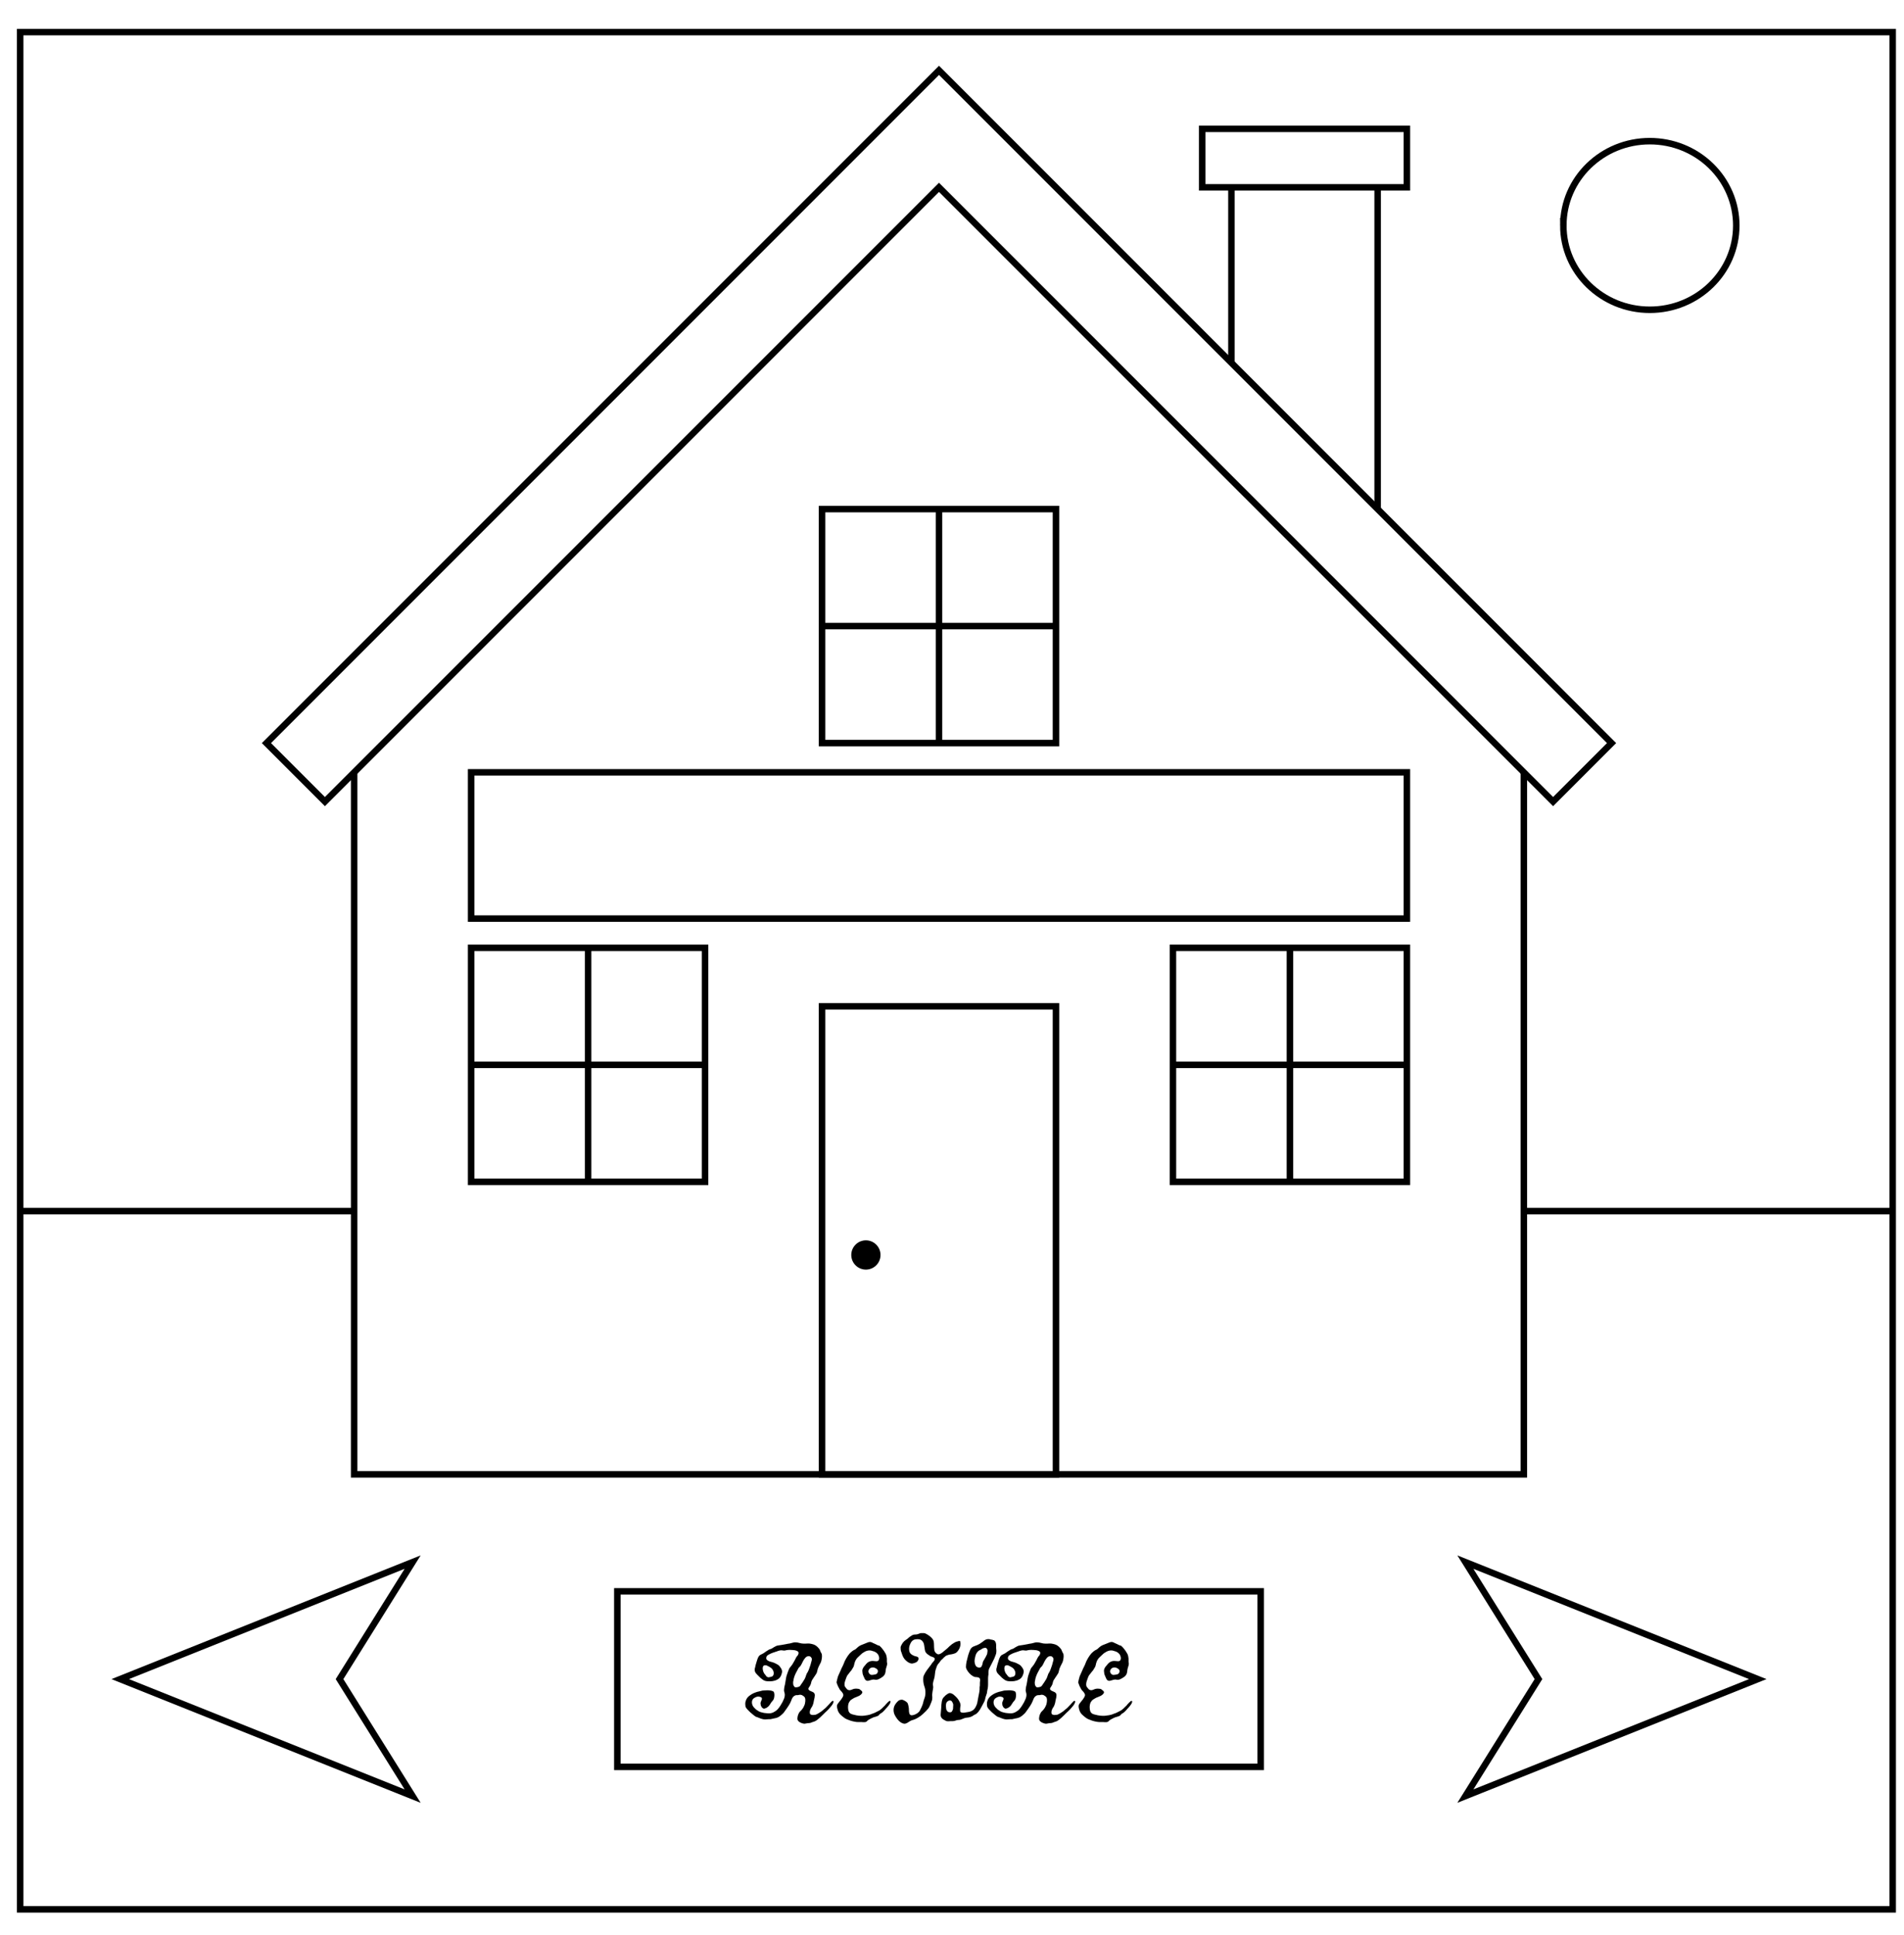 <?xml version="1.0" encoding="UTF-8" standalone="no"?>
<!-- Generator: Adobe Illustrator 14.0.0, SVG Export Plug-In . SVG Version: 6.00 Build 43363)  -->

<svg
   xmlns:dc="http://purl.org/dc/elements/1.1/"
   xmlns:cc="http://creativecommons.org/ns#"
   xmlns:rdf="http://www.w3.org/1999/02/22-rdf-syntax-ns#"
   xmlns:svg="http://www.w3.org/2000/svg"
   xmlns="http://www.w3.org/2000/svg"
   xmlns:sodipodi="http://sodipodi.sourceforge.net/DTD/sodipodi-0.dtd"
   xmlns:inkscape="http://www.inkscape.org/namespaces/inkscape"
   version="1.1"
   x="0px"
   y="0px"
   width="586px"
   height="595.281px"
   viewBox="0 0 586 595.281"
   enable-background="new 0 0 586 595.281"
   xml:space="preserve"
   id="svg2"
   inkscape:version="0.91 r13725"
   sodipodi:docname="Retirement.svg"><defs
     id="defs60" /><sodipodi:namedview
     pagecolor="#ffffff"
     bordercolor="#666666"
     borderopacity="1"
     objecttolerance="10"
     gridtolerance="10"
     guidetolerance="10"
     inkscape:pageopacity="0"
     inkscape:pageshadow="2"
     inkscape:window-width="1440"
     inkscape:window-height="785"
     id="namedview58"
     showgrid="false"
     inkscape:zoom="0.90509668"
     inkscape:cx="318.32326"
     inkscape:cy="293.11889"
     inkscape:window-x="0"
     inkscape:window-y="1"
     inkscape:window-maximized="1"
     inkscape:current-layer="svg2" /><g
     id="g4238"><g
       id="Layer_1_2_"><g
         id="Layer_1_1_"><path
           d="m 6.202,9.88 576.313,0 0,577.61 -576.311,0 L 6.202,9.88 Z"
           id="path7"
           inkscape:connector-curvature="0"
           style="fill:none;stroke:#000000;stroke-width:2" /><path
           d="m 481.153,69.371 c 0,-14.328 11.916,-25.939 26.613,-25.939 7.061,0 13.828,2.73 18.818,7.597 4.991,4.865 7.797,11.464 7.797,18.344 0,14.328 -11.916,25.941 -26.616,25.941 -14.696,-0.002 -26.612,-11.617 -26.612,-25.943 l 0,0 z"
           id="path9"
           inkscape:connector-curvature="0"
           style="fill:none;stroke:#000000;stroke-width:2" /></g></g><polygon
       points="127,480.64 104.5,516.64 127,552.64 37,516.64 "
       id="polygon12"
       style="fill:none;stroke:#000000;stroke-width:2" /><polygon
       points="451,480.64 473.5,516.64 451,552.64 541,516.64 "
       id="polygon14"
       style="fill:none;stroke:#000000;stroke-width:2" /><rect
       x="190"
       y="489.64"
       width="198"
       height="54"
       id="rect16"
       style="fill:none;stroke:#000000;stroke-width:2" /><polyline
       points="469,237.64 469,453.64 109,453.64 109,237.64  "
       id="polyline18"
       style="fill:none;stroke:#000000;stroke-width:2" /><polygon
       points="100,246.64 289,57.64 478,246.64 496,228.64 289,21.64 82,228.64 "
       id="polygon20"
       style="fill:none;stroke:#000000;stroke-width:2" /><rect
       x="145"
       y="237.64"
       width="288"
       height="45"
       id="rect22"
       style="fill:none;stroke:#000000;stroke-width:2" /><rect
       x="253"
       y="309.64"
       width="72"
       height="144"
       id="rect24"
       style="fill:none;stroke:#000000;stroke-width:2" /><rect
       x="145"
       y="291.64"
       width="72"
       height="72"
       id="rect26"
       style="fill:none;stroke:#000000;stroke-width:2" /><line
       x1="181"
       y1="291.64"
       x2="181"
       y2="363.64"
       id="line28"
       style="fill:none;stroke:#000000;stroke-width:2" /><line
       x1="217"
       y1="327.64"
       x2="145"
       y2="327.64"
       id="line30"
       style="fill:none;stroke:#000000;stroke-width:2" /><rect
       x="361"
       y="291.64"
       width="72"
       height="72"
       id="rect32"
       style="fill:none;stroke:#000000;stroke-width:2" /><line
       x1="397"
       y1="291.64"
       x2="397"
       y2="363.64"
       id="line34"
       style="fill:none;stroke:#000000;stroke-width:2" /><line
       x1="433"
       y1="327.64"
       x2="361"
       y2="327.64"
       id="line36"
       style="fill:none;stroke:#000000;stroke-width:2" /><rect
       x="253"
       y="156.64"
       width="72"
       height="72"
       id="rect38"
       style="fill:none;stroke:#000000;stroke-width:2" /><line
       x1="289"
       y1="156.64"
       x2="289"
       y2="228.64"
       id="line40"
       style="fill:none;stroke:#000000;stroke-width:2" /><line
       x1="325"
       y1="192.64"
       x2="253"
       y2="192.64"
       id="line42"
       style="fill:none;stroke:#000000;stroke-width:2" /><line
       x1="109"
       y1="372.64"
       x2="6.204"
       y2="372.64"
       id="line44"
       style="fill:none;stroke:#000000;stroke-width:2" /><line
       x1="469"
       y1="372.64"
       x2="582.515"
       y2="372.64"
       id="line46"
       style="fill:none;stroke:#000000;stroke-width:2" /><path
       d="m 256.5,523.813 q -0.04,0.08 -0.12,0.28 -0.08,0.16 -0.16,0.32 -0.08,0.16 -0.28,0.4 -0.2,0.24 -0.4,0.48 l -0.52,0.6 q -0.36,0.4 -0.6,0.6 -0.24,0.2 -0.56,0.52 -0.28,0.28 -0.72,0.72 -0.4,0.4 -0.84,0.8 -0.44,0.4 -0.88,0.72 -0.44,0.32 -0.8,0.44 -0.28,0.08 -0.52,0.16 -0.2,0.08 -0.4,0.16 -0.32,0.16 -0.72,0.16 -0.28,0 -0.48,0.04 -0.2,0.04 -0.44,0.08 -0.12,0.04 -0.24,0.04 -0.08,0.04 -0.2,0.04 -0.08,0 -0.2,-0.04 -0.08,0 -0.16,0 -0.96,-0.24 -1.4,-0.64 -0.44,-0.32 -0.44,-0.92 0,-0.24 0.04,-0.4 0.08,-0.52 0.2,-0.8 0.12,-0.32 0.24,-0.52 0.16,-0.28 0.4,-0.52 0.24,-0.24 0.44,-0.44 0.52,-0.6 0.8,-1.32 0.2,-0.44 0.24,-0.84 0.08,-0.44 0.08,-0.8 0,-0.68 -0.24,-0.96 -0.2,-0.28 -0.8,-0.6 -0.32,-0.12 -0.56,-0.12 -0.24,0 -0.32,0.04 -0.12,0 -0.36,0.08 l -0.4,0 q -0.4,0 -0.72,0.24 -0.32,0.2 -0.52,0.52 -0.12,0.2 -0.24,0.44 -0.08,0.24 -0.16,0.44 l -0.4,0.88 q -0.36,0.68 -1.04,1.64 -0.32,0.4 -0.44,0.6 -0.12,0.2 -0.28,0.4 -0.12,0.2 -0.32,0.4 -0.16,0.16 -0.56,0.52 -0.84,0.76 -1.56,0.92 -0.36,0.12 -0.72,0.16 -0.36,0.08 -0.72,0.16 -0.24,0.08 -0.44,0.08 -0.2,0 -0.4,0 l -1.2,0.08 q -0.52,0 -1.24,-0.24 -0.68,-0.24 -1.12,-0.44 l -0.48,-0.16 q -0.08,-0.08 -0.24,-0.16 -0.12,-0.08 -0.28,-0.2 -0.12,-0.12 -0.44,-0.36 -0.56,-0.44 -0.8,-0.68 -0.24,-0.28 -0.56,-0.56 -0.44,-0.44 -0.68,-0.8 -0.24,-0.4 -0.24,-1 0,-0.2 0,-0.4 0,-0.2 0.08,-0.44 0.2,-1.04 1.08,-1.76 0.92,-0.72 1.8,-1.04 0.4,-0.16 0.68,-0.24 0.28,-0.08 0.52,-0.12 0.24,-0.08 0.48,-0.12 0.28,-0.08 0.64,-0.16 0.28,-0.04 0.6,-0.04 0.36,-0.04 0.72,-0.04 l 0.52,0 q 1.12,0.08 1.52,0.36 0.2,0.12 0.24,0.44 0.08,0.28 0.08,0.64 0,0.48 -0.12,1 -0.12,0.48 -0.44,0.8 -0.16,0.16 -0.28,0.32 -0.08,0.12 -0.2,0.28 -0.24,0.32 -0.44,0.68 -0.2,0.32 -0.56,0.6 -0.28,0.2 -0.48,0.32 -0.16,0.08 -0.48,0.16 -0.04,0 -0.08,0.04 -0.04,0 -0.08,0 -0.32,0 -0.64,-0.32 -0.28,-0.32 -0.4,-0.76 -0.08,-0.48 -0.08,-0.68 0.12,-0.44 0.24,-0.68 0.12,-0.24 0.16,-0.36 0.04,-0.08 0.04,-0.24 0,-0.44 -0.52,-0.56 -0.32,-0.12 -0.56,-0.12 -0.2,0 -0.4,0.04 -0.16,0.04 -0.36,0.12 l -0.4,0.2 q -0.84,0.44 -0.84,1.4 0,0.48 0.16,0.84 0.12,0.36 0.44,0.72 0.32,0.36 0.68,0.68 0.4,0.28 0.8,0.52 0.44,0.24 0.8,0.32 0.48,0.12 0.84,0.2 0.4,0.04 0.72,0.08 0.32,0.04 0.52,0.04 0.2,0 0.4,0 0.68,0 1.36,-0.36 0.72,-0.36 1.24,-0.92 0.48,-0.56 0.8,-1.08 0.32,-0.56 0.64,-1.08 0.2,-0.36 0.44,-0.96 0.28,-0.64 0.28,-1.32 0,-0.36 -0.12,-0.72 -0.12,-0.36 -0.12,-0.68 0,-0.28 0.04,-0.44 0.04,-0.32 0.08,-0.6 0.08,-0.28 0.16,-0.64 0.08,-0.4 0.16,-0.92 0.08,-0.56 0.2,-1.2 0.08,-0.48 0.24,-0.92 0.16,-0.48 0.32,-0.92 0.2,-0.56 0.36,-0.92 0.2,-0.4 0.52,-0.72 0.28,-0.32 0.48,-0.64 0.2,-0.36 0.4,-0.68 0.24,-0.4 0.36,-0.64 0.16,-0.28 0.24,-0.48 0.08,-0.2 0.16,-0.32 0.08,-0.16 0.24,-0.36 0.32,-0.32 0.4,-0.56 0.12,-0.28 0.12,-0.48 0,-0.4 -0.36,-0.56 -0.36,-0.2 -0.76,-0.28 -0.32,-0.04 -0.76,-0.08 -0.4,-0.04 -0.84,-0.04 -0.64,0 -1.16,0.12 -0.2,0.04 -0.32,0.08 -0.12,0 -0.28,0 -0.08,0 -0.2,0 -0.08,-0.04 -0.2,-0.04 -0.08,0 -0.2,0 -0.08,-0.04 -0.16,-0.04 -0.4,0 -0.92,0.16 -0.32,0.08 -0.8,0.28 -0.48,0.16 -0.96,0.32 -0.68,0.24 -1.24,0.56 -0.56,0.28 -0.72,0.68 -0.08,0.32 -0.08,0.4 0,0.52 0.56,0.8 0.12,0.08 0.28,0.16 0.16,0.04 0.36,0.12 l 0.72,0.2 q 0.76,0.24 1.36,0.6 0.64,0.32 0.92,0.76 0.16,0.2 0.32,0.44 0.16,0.24 0.24,0.48 0.12,0.24 0.12,0.6 0,0.28 -0.12,0.64 -0.2,0.8 -0.68,1.32 -0.44,0.48 -1.36,0.8 -0.8,0.24 -1.68,0.24 -0.6,0 -1.12,-0.08 -0.48,-0.12 -0.76,-0.28 -0.48,-0.32 -1,-0.76 -0.52,-0.48 -0.96,-0.96 -0.32,-0.32 -0.56,-0.68 -0.2,-0.4 -0.2,-0.84 0,-0.28 0.12,-0.6 0.08,-0.32 0.2,-0.88 0.16,-0.56 0.36,-1.2 0.2,-0.72 0.48,-1.24 0.32,-0.52 0.72,-0.68 0.44,-0.2 0.84,-0.44 0.4,-0.28 0.8,-0.56 0.36,-0.24 0.64,-0.4 0.28,-0.2 0.56,-0.28 0.32,-0.08 0.6,-0.24 0.32,-0.2 0.64,-0.4 0.32,-0.2 0.6,-0.32 0.32,-0.16 0.68,-0.2 0.44,-0.04 1.08,-0.16 0.64,-0.12 1.32,-0.24 0.32,-0.08 0.56,-0.12 0.28,-0.04 0.56,-0.08 l 0.96,-0.24 q 0.36,-0.12 0.76,-0.12 0.68,0 1.32,0.2 0.68,0.2 1.32,0.2 0.28,0 0.56,0 0.32,-0.04 0.64,-0.04 0.2,0 0.36,0 0.16,0 0.36,0.04 0.52,0.08 1.04,0.24 0.52,0.16 0.96,0.52 0.48,0.4 0.68,0.68 0.24,0.24 0.32,0.44 l 0.2,0.48 q 0.04,0.12 0.12,0.28 0.08,0.12 0.16,0.28 0.12,0.16 0.16,0.4 0.04,0.24 0.04,0.56 0,0.56 -0.16,1.24 -0.12,0.64 -0.44,1.12 -0.24,0.44 -0.4,0.8 -0.16,0.36 -0.28,0.68 l -0.28,1.12 q -0.04,0.2 -0.32,0.6 -0.12,0.2 -0.28,0.44 -0.12,0.2 -0.28,0.4 -0.32,0.48 -0.6,0.92 -0.24,0.44 -0.28,0.76 -0.08,0.48 -0.32,0.92 -0.24,0.44 -0.48,0.76 -0.08,0.16 -0.08,0.24 0,0.44 0.8,0.76 0.24,0.08 0.56,0.24 0.32,0.16 0.48,0.4 0.16,0.2 0.16,0.64 0,0.16 -0.04,0.32 0,0.16 -0.04,0.36 -0.08,0.44 -0.2,0.88 -0.08,0.44 -0.16,0.84 -0.08,0.32 -0.2,0.6 -0.08,0.24 -0.2,0.44 l -0.32,0.48 q -0.12,0.2 -0.28,0.6 -0.12,0.36 -0.12,0.72 0,0.24 0.08,0.44 0.12,0.2 0.4,0.28 0.32,0.08 0.48,0.08 0.16,-0.04 0.4,-0.04 0.28,0 0.52,-0.08 0.24,-0.12 0.44,-0.2 0.24,-0.12 0.48,-0.28 0.24,-0.16 0.44,-0.28 0.08,-0.04 0.24,-0.16 0.16,-0.12 0.32,-0.24 0.24,-0.24 0.56,-0.48 l 0.44,-0.36 q 0.12,-0.16 0.4,-0.4 l 0.84,-0.88 q 0.2,-0.24 0.28,-0.32 0.12,-0.12 0.28,-0.28 0.2,-0.28 0.44,-0.36 0.28,0 0.28,0.24 0,0.16 -0.04,0.24 z m -6.72,-13.64 q -0.28,-0.6 -0.92,-0.6 -0.08,0 -0.12,0.04 -0.04,0 -0.12,0 -0.44,0.08 -0.84,0.56 -0.4,0.48 -0.64,0.96 -0.2,0.4 -0.48,0.96 -0.28,0.56 -0.6,0.84 -0.2,0.12 -0.32,0.36 -0.12,0.2 -0.24,0.44 -0.16,0.24 -0.28,0.52 -0.12,0.28 -0.32,0.6 -0.32,0.68 -0.48,1.2 -0.16,0.48 -0.24,1.08 -0.04,0.2 -0.08,0.4 0,0.16 0,0.36 0,0.48 0.16,0.76 0.16,0.24 0.28,0.4 0.12,0.12 0.4,0.12 0.28,0 0.44,-0.04 0.4,-0.08 0.56,-0.16 0.2,-0.12 0.36,-0.32 0.12,-0.12 0.32,-0.48 0.24,-0.36 0.4,-0.56 0.2,-0.32 0.32,-0.52 0.16,-0.2 0.28,-0.44 0.2,-0.32 0.44,-1.08 l 0.2,-0.56 0.36,-0.6 q 0.2,-0.36 0.44,-1.04 0.28,-0.72 0.4,-1.16 0.04,-0.24 0.12,-0.48 0.08,-0.28 0.16,-0.56 0.12,-0.36 0.12,-0.68 0,-0.16 -0.08,-0.32 z m -11.8,3.92 q -0.28,-0.68 -0.88,-1.04 -0.56,-0.36 -1.12,-0.6 -0.16,-0.08 -0.44,-0.08 -0.8,0 -0.8,0.92 l 0,0.2 q 0.04,0.24 0.08,0.48 0.04,0.2 0.12,0.4 0.08,0.2 0.2,0.44 0.16,0.2 0.4,0.52 0.28,0.4 0.44,0.56 0.2,0.12 0.36,0.16 0.08,0.04 0.2,0.04 0.12,0 0.2,-0.04 0.08,0 0.4,-0.08 0.52,-0.08 0.76,-0.36 0.24,-0.32 0.24,-0.76 0,-0.44 -0.16,-0.76 z"
       style="font-style:normal;font-variant:normal;font-weight:normal;font-stretch:normal;font-size:medium;font-family:'Old Man Eloquent';-inkscape-font-specification:'Old Man Eloquent'"
       id="path4216"
       inkscape:connector-curvature="0" /><path
       d="m 274.076,523.533 q 0,0.2 -0.08,0.4 -0.08,0.2 -0.16,0.32 l -0.44,0.64 q -0.04,0.08 -0.28,0.32 -0.08,0.08 -0.2,0.24 -0.12,0.12 -0.2,0.2 -0.28,0.32 -0.52,0.6 -0.2,0.24 -0.52,0.52 -0.16,0.12 -0.32,0.24 -0.12,0.12 -0.32,0.2 -0.16,0.12 -0.32,0.24 -0.12,0.12 -0.24,0.28 -0.08,0.16 -0.32,0.24 -0.2,0.08 -0.52,0.2 -0.32,0.12 -0.72,0.2 -0.36,0.12 -0.64,0.28 -0.44,0.2 -0.84,0.44 -0.4,0.24 -0.68,0.56 -0.2,0.24 -0.88,0.24 -0.16,0 -0.32,0 -0.12,0 -0.32,-0.04 l -1.28,0 q -0.4,0 -0.96,-0.12 -0.52,-0.08 -1.28,-0.32 -0.56,-0.2 -1.04,-0.4 -0.48,-0.2 -0.8,-0.44 -0.68,-0.48 -1.32,-1.12 -0.6,-0.64 -0.8,-1.52 -0.08,-0.28 -0.12,-0.48 -0.04,-0.24 -0.04,-0.44 0,-0.52 0.32,-0.88 0.16,-0.2 0.4,-0.52 0.28,-0.32 0.52,-0.64 0.28,-0.36 0.48,-0.72 0.2,-0.36 0.24,-0.64 0,-0.28 -0.12,-0.52 -0.12,-0.24 -0.32,-0.48 l -0.4,-0.44 q -0.12,-0.16 -0.24,-0.28 -0.12,-0.16 -0.2,-0.36 -0.48,-0.8 -0.72,-1.6 -0.04,-0.12 -0.08,-0.2 0,-0.08 0,-0.16 0,-0.08 0,-0.08 0.04,-0.04 0.04,-0.12 l 0.16,-0.72 q 0.08,-0.28 0.16,-0.6 0.08,-0.32 0.24,-0.64 l 0.68,-1.52 q 0.2,-0.52 0.48,-1.04 0.28,-0.52 0.48,-1.08 0.28,-0.76 0.64,-1.36 0.36,-0.64 0.72,-1.12 0.44,-0.64 0.96,-1.04 0.52,-0.44 0.8,-0.56 0.32,-0.12 0.56,-0.32 0.24,-0.2 0.48,-0.44 0.2,-0.2 0.44,-0.36 0.28,-0.2 0.72,-0.4 0.48,-0.2 0.92,-0.36 0.44,-0.2 0.88,-0.36 0.52,-0.24 0.92,-0.24 0.2,0 0.28,0.04 0.32,0.08 0.64,0.28 0.36,0.16 0.72,0.32 0.4,0.2 0.72,0.36 0.32,0.12 0.52,0.16 0.12,0.04 0.36,0.32 0.28,0.24 0.56,0.64 0.32,0.36 0.6,0.8 0.28,0.44 0.48,0.8 0.24,0.52 0.32,1.4 0,0.44 0,0.8 0,0.36 0.08,0.64 l 0,0.16 q 0,0.2 -0.04,0.4 -0.04,0.2 -0.12,0.4 -0.08,0.36 -0.2,0.68 -0.08,0.32 -0.12,0.68 0,0.08 0,0.2 0,0.08 -0.04,0.2 -0.12,0.96 -1.04,1.56 -0.6,0.4 -1.04,0.6 -0.4,0.2 -0.84,0.2 -0.24,0 -0.36,-0.04 -0.12,-0.04 -0.32,-0.04 -0.32,0 -0.6,0.08 -0.28,0.08 -0.56,0.16 -0.2,0.08 -0.4,0.12 -0.16,0.04 -0.32,0.04 -0.24,0 -0.48,-0.12 -0.24,-0.16 -0.4,-0.44 l -0.4,-0.88 q -0.2,-0.44 -0.28,-0.84 -0.08,-0.44 -0.08,-0.76 l 0,-0.16 q 0,-0.28 0.2,-0.68 0.2,-0.44 0.6,-0.84 0.12,-0.12 0.2,-0.24 0.12,-0.12 0.2,-0.24 l 0.32,-0.32 q 0.28,-0.28 0.84,-0.48 0.36,-0.12 0.84,-0.12 0.28,0 0.52,0.04 0.28,0 0.48,0.04 l 0.24,0 q 0.48,0 0.68,-0.48 0.08,-0.24 0.08,-0.4 0,-0.2 -0.04,-0.36 -0.04,-0.2 -0.08,-0.32 -0.16,-0.52 -0.48,-0.8 -0.32,-0.32 -0.64,-0.48 -0.36,-0.2 -0.64,-0.24 l -0.36,-0.12 q -0.36,-0.12 -0.72,-0.12 -0.8,0 -1.56,0.44 -0.76,0.4 -1.24,0.92 l -0.72,0.68 q -0.16,0.16 -0.32,0.32 -0.12,0.12 -0.24,0.32 -0.48,0.64 -0.72,1.92 -0.08,0.4 -0.36,0.8 -0.24,0.4 -0.44,0.72 -0.2,0.28 -0.44,0.52 -0.2,0.24 -0.4,0.52 -0.48,0.56 -0.6,0.88 -0.08,0.28 -0.24,0.64 -0.12,0.36 -0.28,0.8 -0.08,0.2 -0.12,0.48 -0.04,0.24 -0.04,0.52 0,0.48 0.2,0.76 0.24,0.32 0.56,0.68 0.32,0.32 0.84,0.32 0.24,0 0.72,-0.2 0.56,-0.28 1.28,-0.28 0.8,0 1.12,0.24 0.2,0.16 0.48,0.4 0.28,0.2 0.28,0.52 0,0.16 -0.12,0.32 -0.36,0.48 -0.84,0.72 -0.48,0.2 -0.92,0.4 -0.52,0.16 -1.08,0.52 -0.56,0.32 -0.76,0.56 -0.12,0.16 -0.36,0.52 -0.2,0.36 -0.28,0.92 -0.04,0.16 -0.04,0.56 0,0.32 0.04,0.64 0.04,0.28 0.12,0.56 0.2,0.56 0.68,0.84 0.52,0.24 1,0.32 0.32,0.08 0.68,0.16 0.36,0.04 0.8,0.12 0.2,0.04 0.72,0.04 0.2,0 0.4,0 0.24,0 0.48,-0.04 0.32,-0.04 1.12,-0.16 0.84,-0.16 1.4,-0.44 0.16,-0.08 0.36,-0.12 0.2,-0.08 0.4,-0.16 l 0.72,-0.36 q 0.24,-0.12 0.48,-0.24 0.24,-0.12 0.36,-0.2 0.44,-0.32 0.68,-0.56 0.28,-0.28 0.6,-0.6 0.16,-0.12 0.28,-0.24 0.12,-0.16 0.24,-0.32 l 0.6,-0.64 0.44,-0.4 q 0.16,-0.12 0.28,-0.12 0.12,0 0.16,0.08 0.04,0.08 0.04,0.12 z m -3.92,-9.04 q 0.04,-0.12 0.04,-0.28 0,-0.48 -0.44,-0.76 -0.44,-0.32 -0.92,-0.4 l -0.16,0 q -0.64,0 -1,0.36 -0.4,0.4 -0.4,0.88 0,0.24 0.12,0.4 0.08,0.12 0.16,0.28 0.12,0.12 0.24,0.2 0.16,0.12 0.32,0.16 0.2,0 0.4,0 0.48,-0.04 0.96,-0.16 0.48,-0.12 0.68,-0.68 z"
       style="font-style:normal;font-variant:normal;font-weight:normal;font-stretch:normal;font-size:medium;font-family:'Old Man Eloquent';-inkscape-font-specification:'Old Man Eloquent'"
       id="path4218"
       inkscape:connector-curvature="0" /><path
       d="m 295.538,505.173 q 0.04,0.12 0.04,0.24 0.04,0.12 0.04,0.32 0,0.32 -0.08,0.72 -0.08,0.4 -0.32,0.88 -0.32,0.64 -0.76,1.04 -0.4,0.36 -1.08,0.52 -0.32,0.08 -0.56,0.12 -0.24,0 -0.56,0.08 -0.4,0.08 -0.8,0.24 -0.4,0.12 -0.64,0.4 -0.16,0.16 -0.24,0.2 -0.28,0.2 -0.32,0.36 0,0.04 -0.16,0.12 l -0.16,0.16 q -0.12,0.08 -0.2,0.16 -0.08,0.08 -0.16,0.16 l -0.48,0.68 q -0.52,0.52 -0.72,1 -0.2,0.48 -0.4,1.16 -0.16,0.56 -0.2,1.12 -0.04,0.52 -0.12,0.96 -0.08,0.44 -0.16,0.72 -0.08,0.28 -0.16,0.52 -0.04,0.16 -0.08,0.32 -0.04,0.16 -0.08,0.36 -0.08,0.32 -0.08,0.48 0,0.16 0.08,0.56 0.04,0.12 0.04,0.36 0,0.16 -0.04,0.32 0,0.12 -0.04,0.32 -0.04,0.32 -0.12,0.64 -0.04,0.32 -0.08,0.64 -0.04,0.16 -0.04,0.32 0,0.16 0,0.32 0,0.4 0.04,0.6 0,0.32 -0.04,0.52 0,0.2 -0.08,0.4 -0.12,0.44 -0.36,0.96 -0.2,0.56 -0.48,1.08 -0.16,0.32 -0.44,0.6 -0.24,0.28 -0.52,0.6 l -1,0.96 q -0.64,0.6 -1.52,1.12 -0.88,0.52 -1.4,0.64 -0.52,0.12 -0.96,0.36 -0.44,0.28 -0.88,0.56 -0.12,0.08 -0.36,0.16 -0.08,0.04 -0.2,0.08 -0.12,0.04 -0.32,0.04 -0.4,0 -0.92,-0.28 -0.68,-0.36 -1.36,-1.24 -0.48,-0.64 -0.8,-1.32 -0.28,-0.68 -0.28,-1.4 0,-0.84 0.44,-1.6 0.4,-0.64 0.92,-1.12 0.48,-0.4 0.92,-0.4 0.12,-0.04 0.24,-0.04 0.28,0 0.8,0.28 0.56,0.28 0.88,0.64 0.24,0.28 0.36,0.96 0.16,0.64 0.16,1.28 l 0,0.24 q 0,0.44 0.16,0.92 0.2,0.48 0.68,0.48 0.6,0 1.36,-0.4 0.8,-0.44 1.12,-0.96 0.24,-0.44 0.56,-1.12 0.32,-0.72 0.44,-1.16 0.12,-0.44 0.2,-0.8 0.12,-0.4 0.24,-0.72 0.32,-0.76 0.32,-1.84 0,-1 -0.28,-1.76 -0.16,-0.4 -0.28,-1 -0.12,-0.64 -0.12,-1.32 0,-0.32 0.04,-0.64 0.04,-0.32 0.16,-0.56 0.2,-0.44 0.44,-0.84 0.28,-0.44 0.52,-0.8 0.12,-0.2 0.28,-0.36 0.16,-0.16 0.28,-0.36 0.04,-0.08 0.12,-0.2 0.12,-0.12 0.24,-0.28 l 0.36,-0.48 q 0.16,-0.24 0.28,-0.44 0.16,-0.2 0.36,-0.4 0.4,-0.44 0.44,-0.68 0,-0.08 0,-0.08 0.04,-0.04 0.04,-0.08 0,-0.32 -0.24,-0.44 -0.2,-0.12 -0.36,-0.2 l -0.48,-0.16 q -0.24,-0.04 -0.48,-0.24 -0.24,-0.2 -0.52,-0.36 -0.28,-0.16 -0.48,-0.4 -0.2,-0.2 -0.36,-0.52 -0.12,-0.36 -0.2,-0.92 l -0.16,-1.08 q -0.12,-0.76 -0.56,-1.24 -0.4,-0.52 -1.28,-0.56 l -0.28,0 q -0.92,0 -1.4,0.4 -0.48,0.36 -0.8,1.16 -0.32,0.72 -0.32,1.44 0,0.56 0.2,1.04 0.24,0.48 0.8,0.8 0.4,0.24 0.8,0.36 l 0.64,0.16 q 0.4,0.16 0.44,0.4 0,0.08 0,0.12 0.04,0 0.04,0.08 0,0.4 -0.32,0.8 -0.32,0.4 -1.12,0.6 -0.32,0.12 -0.6,0.12 -0.32,0 -0.6,-0.12 -0.72,-0.24 -1.52,-1.08 -0.28,-0.28 -0.56,-0.8 -0.28,-0.56 -0.48,-1.24 -0.2,-0.48 -0.28,-0.88 -0.04,-0.44 -0.04,-0.76 0,-0.28 0.04,-0.36 0.28,-0.64 0.64,-1.16 0.4,-0.52 1,-0.92 0.4,-0.24 0.68,-0.52 0.28,-0.28 0.6,-0.48 l 0.32,-0.2 q 0.52,-0.4 1.12,-0.4 0.52,0 0.88,-0.12 l 0.64,-0.24 q 0.16,-0.08 0.32,-0.08 0.2,0 0.4,0 l 0.48,0 q 0.44,0 1.12,0.44 0.72,0.4 1.32,1.04 0.52,0.56 0.6,1.04 0.12,0.44 0.12,1.16 0,0.76 0.08,1.44 0.08,0.68 0.64,1.12 0.28,0.28 0.64,0.28 0.36,0 0.72,-0.24 l 0.44,-0.28 1.4,-1.16 q 0.16,-0.12 0.36,-0.32 0.2,-0.2 0.4,-0.4 0.24,-0.2 0.48,-0.4 0.24,-0.24 0.56,-0.44 0.72,-0.52 1.32,-0.68 0.4,-0.12 0.6,-0.16 0.2,-0.04 0.28,-0.04 0.08,0.04 0.08,0.04 l 0,0.04 0.08,0.2 z"
       style="font-style:normal;font-variant:normal;font-weight:normal;font-stretch:normal;font-size:medium;font-family:'Old Man Eloquent';-inkscape-font-specification:'Old Man Eloquent'"
       id="path4220"
       inkscape:connector-curvature="0" /><path
       d="m 306.66,508.053 q 0,0.2 -0.04,0.52 -0.04,0.28 -0.2,0.68 -0.36,1.04 -0.88,2 -0.48,0.92 -0.92,1.8 -0.24,0.4 -0.32,0.76 -0.04,0.36 -0.08,0.68 0,0.32 0,0.6 0,0.28 -0.08,0.6 -0.04,0.16 -0.04,0.6 l 0,0.92 q 0,0.48 0,1.04 0,0.56 -0.08,1.12 -0.08,0.36 -0.16,0.76 -0.04,0.4 -0.12,0.84 -0.12,0.44 -0.28,0.84 -0.16,0.4 -0.24,0.88 -0.08,0.4 -0.2,0.68 -0.12,0.28 -0.28,0.56 -0.16,0.32 -0.32,0.6 -0.16,0.28 -0.32,0.6 -0.52,1.04 -1.04,1.64 -0.48,0.56 -0.88,0.72 -0.12,0.04 -0.24,0.12 -0.12,0.04 -0.24,0.12 -0.08,0.08 -0.2,0.16 -0.12,0.08 -0.28,0.16 -0.28,0.16 -0.68,0.28 -0.36,0.12 -0.92,0.16 -0.44,0.04 -0.8,0.16 -0.32,0.12 -0.6,0.24 -0.2,0.08 -0.44,0.16 -0.24,0.12 -0.44,0.12 -0.52,0.04 -0.8,0.08 -0.28,0.08 -0.48,0.16 -0.44,0.16 -0.88,0.16 -0.36,0 -0.68,0 -0.32,0.04 -0.6,0.04 -0.6,0 -0.76,-0.12 -0.32,-0.2 -0.68,-0.36 -0.32,-0.16 -0.56,-0.44 -0.4,-0.4 -0.4,-1.08 0,-0.28 0.04,-0.44 0.08,-0.68 0.12,-1.4 0.04,-0.72 0.08,-1.28 0.08,-0.56 0.12,-0.96 0.08,-0.4 0.2,-0.72 0.12,-0.32 0.4,-0.6 0.28,-0.32 0.64,-0.64 0.64,-0.52 1.16,-0.64 0.48,0 1.12,0.4 0.32,0.24 0.6,0.52 0.28,0.28 0.52,0.52 0.44,0.48 0.76,1.12 0.36,0.64 0.36,1.2 l 0,0.16 q -0.04,0.2 -0.08,0.36 0,0.12 0,0.2 -0.04,0.08 -0.04,0.24 0,0.12 0,0.24 l 0,0.48 q 0,0.16 0.04,0.24 0.16,0.36 0.84,0.36 l 0.32,0 q 0.4,-0.08 1.04,-0.16 0.68,-0.08 1.12,-0.28 0.48,-0.2 0.88,-0.56 0.4,-0.4 0.72,-1.12 0.2,-0.44 0.32,-0.92 0.12,-0.52 0.2,-1.08 0.08,-0.44 0.16,-0.88 0.08,-0.44 0.16,-0.8 0.08,-0.32 0.12,-0.64 0.04,-0.36 0.08,-0.72 0,-0.32 0,-0.64 0.04,-0.32 0.08,-0.6 l 0,-0.8 q 0,-0.24 0.04,-0.44 0.04,-0.24 0.04,-0.44 0,-0.08 -0.04,-0.12 0,-0.04 0,-0.12 -0.04,-0.48 -0.84,-0.6 -0.2,-0.04 -0.48,-0.04 -0.24,0 -0.44,-0.08 -0.44,-0.16 -1,-0.6 -0.56,-0.48 -0.96,-1.04 -0.28,-0.4 -0.44,-0.72 -0.12,-0.32 -0.16,-0.52 l 0,-0.24 q 0,-0.32 0.04,-0.64 0.04,-0.36 0.12,-0.8 l 0.48,-1.92 q 0.2,-0.72 0.56,-1.6 0.36,-0.92 1.12,-1.24 0.64,-0.24 1.24,-0.48 0.64,-0.28 1.2,-0.72 0.56,-0.44 1.04,-0.76 0.52,-0.32 1.08,-0.32 0.28,0 0.44,0.04 0.2,0.08 0.36,0.12 0.2,0 0.4,0.04 0.2,0.08 0.32,0.12 0.16,0 0.28,0.08 0.2,0.12 0.36,0.4 0.2,0.28 0.24,0.88 0.04,0.48 0,0.88 0,0.4 0.08,0.96 l 0,0.2 z m -2.72,-0.08 q 0,-0.24 -0.08,-0.48 -0.08,-0.24 -0.4,-0.44 -0.08,-0.04 -0.24,-0.04 -0.32,0 -0.8,0.2 -0.24,0.16 -0.48,0.32 -0.24,0.12 -0.48,0.24 -0.2,0.08 -0.48,0.36 -0.24,0.24 -0.44,0.56 -0.2,0.32 -0.36,0.92 -0.12,0.6 -0.2,0.96 -0.04,0.16 -0.04,0.48 0,0.72 0.32,1.4 0.36,0.64 1.16,0.64 0.52,0 0.72,-0.44 0.24,-0.48 0.32,-1 0,-0.08 0,-0.12 0.04,-0.04 0.04,-0.12 0.08,-0.2 0.16,-0.36 0.12,-0.2 0.24,-0.4 l 0.48,-0.84 q 0.16,-0.28 0.28,-0.56 0.16,-0.28 0.2,-0.6 0,-0.2 0.04,-0.36 0.04,-0.16 0.04,-0.32 z m -10.56,16.56 q 0,-0.32 -0.28,-0.8 -0.24,-0.52 -0.76,-0.52 -0.4,0 -0.8,0.36 -0.4,0.36 -0.4,1.12 l 0,0.4 q 0.04,0.44 0.08,0.8 0.08,0.36 0.4,0.68 0.24,0.28 0.76,0.28 l 0.2,0 q 0.32,-0.08 0.44,-0.32 0.16,-0.28 0.24,-0.52 0.08,-0.16 0.08,-0.72 0.04,-0.56 0.04,-0.76 z"
       style="font-style:normal;font-variant:normal;font-weight:normal;font-stretch:normal;font-size:medium;font-family:'Old Man Eloquent';-inkscape-font-specification:'Old Man Eloquent'"
       id="path4222"
       inkscape:connector-curvature="0" /><path
       d="m 330.875,523.813 q -0.04,0.08 -0.12,0.28 -0.08,0.16 -0.16,0.32 -0.08,0.16 -0.28,0.4 -0.2,0.24 -0.4,0.48 l -0.52,0.6 q -0.36,0.4 -0.6,0.6 -0.24,0.2 -0.56,0.52 -0.28,0.28 -0.72,0.72 -0.4,0.4 -0.84,0.8 -0.44,0.4 -0.88,0.72 -0.44,0.32 -0.8,0.44 -0.28,0.08 -0.52,0.16 -0.2,0.08 -0.4,0.16 -0.32,0.16 -0.72,0.16 -0.28,0 -0.48,0.04 -0.2,0.04 -0.44,0.08 -0.12,0.04 -0.24,0.04 -0.08,0.04 -0.2,0.04 -0.08,0 -0.2,-0.04 -0.08,0 -0.16,0 -0.96,-0.24 -1.4,-0.64 -0.44,-0.32 -0.44,-0.92 0,-0.24 0.04,-0.4 0.08,-0.52 0.2,-0.8 0.12,-0.32 0.24,-0.52 0.16,-0.28 0.4,-0.52 0.24,-0.24 0.44,-0.44 0.52,-0.6 0.8,-1.32 0.2,-0.44 0.24,-0.84 0.08,-0.44 0.08,-0.8 0,-0.68 -0.24,-0.96 -0.2,-0.28 -0.8,-0.6 -0.32,-0.12 -0.56,-0.12 -0.24,0 -0.32,0.04 -0.12,0 -0.36,0.08 l -0.4,0 q -0.4,0 -0.72,0.24 -0.32,0.2 -0.52,0.52 -0.12,0.2 -0.24,0.44 -0.08,0.24 -0.16,0.44 l -0.4,0.88 q -0.36,0.68 -1.04,1.64 -0.32,0.4 -0.44,0.6 -0.12,0.2 -0.28,0.4 -0.12,0.2 -0.32,0.4 -0.16,0.16 -0.56,0.52 -0.84,0.76 -1.56,0.92 -0.36,0.12 -0.72,0.16 -0.36,0.08 -0.72,0.16 -0.24,0.08 -0.44,0.08 -0.2,0 -0.4,0 l -1.2,0.08 q -0.52,0 -1.24,-0.24 -0.68,-0.24 -1.12,-0.44 l -0.48,-0.16 q -0.08,-0.08 -0.24,-0.16 -0.12,-0.08 -0.28,-0.2 -0.12,-0.12 -0.44,-0.36 -0.56,-0.44 -0.8,-0.68 -0.24,-0.28 -0.56,-0.56 -0.44,-0.44 -0.68,-0.8 -0.24,-0.4 -0.24,-1 0,-0.2 0,-0.4 0,-0.2 0.08,-0.44 0.2,-1.04 1.08,-1.76 0.92,-0.72 1.8,-1.04 0.4,-0.16 0.68,-0.24 0.28,-0.08 0.52,-0.12 0.24,-0.08 0.48,-0.12 0.28,-0.08 0.64,-0.16 0.28,-0.04 0.6,-0.04 0.36,-0.04 0.72,-0.04 l 0.52,0 q 1.12,0.08 1.52,0.36 0.2,0.12 0.24,0.44 0.08,0.28 0.08,0.64 0,0.48 -0.12,1 -0.12,0.48 -0.44,0.8 -0.16,0.16 -0.28,0.32 -0.08,0.12 -0.2,0.28 -0.24,0.32 -0.44,0.68 -0.2,0.32 -0.56,0.6 -0.28,0.2 -0.48,0.32 -0.16,0.08 -0.48,0.16 -0.04,0 -0.08,0.04 -0.04,0 -0.08,0 -0.32,0 -0.64,-0.32 -0.28,-0.32 -0.4,-0.76 -0.08,-0.48 -0.08,-0.68 0.12,-0.44 0.24,-0.68 0.12,-0.24 0.16,-0.36 0.04,-0.08 0.04,-0.24 0,-0.44 -0.52,-0.56 -0.32,-0.12 -0.56,-0.12 -0.2,0 -0.4,0.04 -0.16,0.04 -0.36,0.12 l -0.4,0.2 q -0.84,0.44 -0.84,1.4 0,0.48 0.16,0.84 0.12,0.36 0.44,0.72 0.32,0.36 0.68,0.68 0.4,0.28 0.8,0.52 0.44,0.24 0.8,0.32 0.48,0.12 0.84,0.2 0.4,0.04 0.72,0.08 0.32,0.04 0.52,0.04 0.2,0 0.4,0 0.68,0 1.36,-0.36 0.72,-0.36 1.24,-0.92 0.48,-0.56 0.8,-1.08 0.32,-0.56 0.64,-1.08 0.2,-0.36 0.44,-0.96 0.28,-0.64 0.28,-1.32 0,-0.36 -0.12,-0.72 -0.12,-0.36 -0.12,-0.68 0,-0.28 0.04,-0.44 0.04,-0.32 0.08,-0.6 0.08,-0.28 0.16,-0.64 0.08,-0.4 0.16,-0.92 0.08,-0.56 0.2,-1.2 0.08,-0.48 0.24,-0.92 0.16,-0.48 0.32,-0.92 0.2,-0.56 0.36,-0.92 0.2,-0.4 0.52,-0.72 0.28,-0.32 0.48,-0.64 0.2,-0.36 0.4,-0.68 0.24,-0.4 0.36,-0.64 0.16,-0.28 0.24,-0.48 0.08,-0.2 0.16,-0.32 0.08,-0.16 0.24,-0.36 0.32,-0.32 0.4,-0.56 0.12,-0.28 0.12,-0.48 0,-0.4 -0.36,-0.56 -0.36,-0.2 -0.76,-0.28 -0.32,-0.04 -0.76,-0.08 -0.4,-0.04 -0.84,-0.04 -0.64,0 -1.16,0.12 -0.2,0.04 -0.32,0.08 -0.12,0 -0.28,0 -0.08,0 -0.2,0 -0.08,-0.04 -0.2,-0.04 -0.08,0 -0.2,0 -0.08,-0.04 -0.16,-0.04 -0.4,0 -0.92,0.16 -0.32,0.08 -0.8,0.28 -0.48,0.16 -0.96,0.32 -0.68,0.24 -1.24,0.56 -0.56,0.28 -0.72,0.68 -0.08,0.32 -0.08,0.4 0,0.52 0.56,0.8 0.12,0.08 0.28,0.16 0.16,0.04 0.36,0.12 l 0.72,0.2 q 0.76,0.24 1.36,0.6 0.64,0.32 0.92,0.76 0.16,0.2 0.32,0.44 0.16,0.24 0.24,0.48 0.12,0.24 0.12,0.6 0,0.28 -0.12,0.64 -0.2,0.8 -0.68,1.32 -0.44,0.48 -1.36,0.8 -0.8,0.24 -1.68,0.24 -0.6,0 -1.12,-0.08 -0.48,-0.12 -0.76,-0.28 -0.48,-0.32 -1,-0.76 -0.52,-0.48 -0.96,-0.96 -0.32,-0.32 -0.56,-0.68 -0.2,-0.4 -0.2,-0.84 0,-0.28 0.12,-0.6 0.08,-0.32 0.2,-0.88 0.16,-0.56 0.36,-1.2 0.2,-0.72 0.48,-1.24 0.32,-0.52 0.72,-0.68 0.44,-0.2 0.84,-0.44 0.4,-0.28 0.8,-0.56 0.36,-0.24 0.64,-0.4 0.28,-0.2 0.56,-0.28 0.32,-0.08 0.6,-0.24 0.32,-0.2 0.64,-0.4 0.32,-0.2 0.6,-0.32 0.32,-0.16 0.68,-0.2 0.44,-0.04 1.08,-0.16 0.64,-0.12 1.32,-0.24 0.32,-0.08 0.56,-0.12 0.28,-0.04 0.56,-0.08 l 0.96,-0.24 q 0.36,-0.12 0.76,-0.12 0.68,0 1.32,0.2 0.68,0.2 1.32,0.2 0.28,0 0.56,0 0.32,-0.04 0.64,-0.04 0.2,0 0.36,0 0.16,0 0.36,0.04 0.52,0.08 1.04,0.24 0.52,0.16 0.96,0.52 0.48,0.4 0.68,0.68 0.24,0.24 0.32,0.44 l 0.2,0.48 q 0.04,0.12 0.12,0.28 0.08,0.12 0.16,0.28 0.12,0.16 0.16,0.4 0.04,0.24 0.04,0.56 0,0.56 -0.16,1.24 -0.12,0.64 -0.44,1.12 -0.24,0.44 -0.4,0.8 -0.16,0.36 -0.28,0.68 l -0.28,1.12 q -0.04,0.2 -0.32,0.6 -0.12,0.2 -0.28,0.44 -0.12,0.2 -0.28,0.4 -0.32,0.48 -0.6,0.92 -0.24,0.44 -0.28,0.76 -0.08,0.48 -0.32,0.92 -0.24,0.44 -0.48,0.76 -0.08,0.16 -0.08,0.24 0,0.44 0.8,0.76 0.24,0.08 0.56,0.24 0.32,0.16 0.48,0.4 0.16,0.2 0.16,0.64 0,0.16 -0.04,0.32 0,0.16 -0.04,0.36 -0.08,0.44 -0.2,0.88 -0.08,0.44 -0.16,0.84 -0.08,0.32 -0.2,0.6 -0.08,0.24 -0.2,0.44 l -0.32,0.48 q -0.12,0.2 -0.28,0.6 -0.12,0.36 -0.12,0.72 0,0.24 0.08,0.44 0.12,0.2 0.4,0.28 0.32,0.08 0.48,0.08 0.16,-0.04 0.4,-0.04 0.28,0 0.52,-0.08 0.24,-0.12 0.44,-0.2 0.24,-0.12 0.48,-0.28 0.24,-0.16 0.44,-0.28 0.08,-0.04 0.24,-0.16 0.16,-0.12 0.32,-0.24 0.24,-0.24 0.56,-0.48 l 0.44,-0.36 q 0.12,-0.16 0.4,-0.4 l 0.84,-0.88 q 0.2,-0.24 0.28,-0.32 0.12,-0.12 0.28,-0.28 0.2,-0.28 0.44,-0.36 0.28,0 0.28,0.24 0,0.16 -0.04,0.24 z m -6.72,-13.64 q -0.28,-0.6 -0.92,-0.6 -0.08,0 -0.12,0.04 -0.04,0 -0.12,0 -0.44,0.08 -0.84,0.56 -0.4,0.48 -0.64,0.96 -0.2,0.4 -0.48,0.96 -0.28,0.56 -0.6,0.84 -0.2,0.12 -0.32,0.36 -0.12,0.2 -0.24,0.44 -0.16,0.24 -0.28,0.52 -0.12,0.28 -0.32,0.6 -0.32,0.68 -0.48,1.2 -0.16,0.48 -0.24,1.08 -0.04,0.2 -0.08,0.4 0,0.16 0,0.36 0,0.48 0.16,0.76 0.16,0.24 0.28,0.4 0.12,0.12 0.4,0.12 0.28,0 0.44,-0.04 0.4,-0.08 0.56,-0.16 0.2,-0.12 0.36,-0.32 0.12,-0.12 0.32,-0.48 0.24,-0.36 0.4,-0.56 0.2,-0.32 0.32,-0.52 0.16,-0.2 0.28,-0.44 0.2,-0.32 0.44,-1.08 l 0.2,-0.56 0.36,-0.6 q 0.2,-0.36 0.44,-1.04 0.28,-0.72 0.4,-1.16 0.04,-0.24 0.12,-0.48 0.08,-0.28 0.16,-0.56 0.12,-0.36 0.12,-0.68 0,-0.16 -0.08,-0.32 z m -11.8,3.92 q -0.28,-0.68 -0.88,-1.04 -0.56,-0.36 -1.12,-0.6 -0.16,-0.08 -0.44,-0.08 -0.8,0 -0.8,0.92 l 0,0.2 q 0.04,0.24 0.08,0.48 0.04,0.2 0.12,0.4 0.08,0.2 0.2,0.44 0.16,0.2 0.4,0.52 0.28,0.4 0.44,0.56 0.2,0.12 0.36,0.16 0.08,0.04 0.2,0.04 0.12,0 0.2,-0.04 0.08,0 0.4,-0.08 0.52,-0.08 0.76,-0.36 0.24,-0.32 0.24,-0.76 0,-0.44 -0.16,-0.76 z"
       style="font-style:normal;font-variant:normal;font-weight:normal;font-stretch:normal;font-size:medium;font-family:'Old Man Eloquent';-inkscape-font-specification:'Old Man Eloquent'"
       id="path4224"
       inkscape:connector-curvature="0" /><path
       d="m 348.451,523.533 q 0,0.2 -0.08,0.4 -0.08,0.2 -0.16,0.32 l -0.44,0.64 q -0.04,0.08 -0.28,0.32 -0.08,0.08 -0.2,0.24 -0.12,0.12 -0.2,0.2 -0.28,0.32 -0.52,0.6 -0.2,0.24 -0.52,0.52 -0.16,0.12 -0.32,0.24 -0.12,0.12 -0.32,0.2 -0.16,0.12 -0.32,0.24 -0.12,0.12 -0.24,0.28 -0.08,0.16 -0.32,0.24 -0.2,0.08 -0.52,0.2 -0.32,0.12 -0.72,0.2 -0.36,0.12 -0.64,0.28 -0.44,0.2 -0.84,0.44 -0.4,0.24 -0.68,0.56 -0.2,0.24 -0.88,0.24 -0.16,0 -0.32,0 -0.12,0 -0.32,-0.04 l -1.28,0 q -0.4,0 -0.96,-0.12 -0.52,-0.08 -1.28,-0.32 -0.56,-0.2 -1.04,-0.4 -0.48,-0.2 -0.8,-0.44 -0.68,-0.48 -1.32,-1.12 -0.6,-0.64 -0.8,-1.52 -0.08,-0.28 -0.12,-0.48 -0.04,-0.24 -0.04,-0.44 0,-0.52 0.32,-0.88 0.16,-0.2 0.4,-0.52 0.28,-0.32 0.52,-0.64 0.28,-0.36 0.48,-0.72 0.2,-0.36 0.24,-0.64 0,-0.28 -0.12,-0.52 -0.12,-0.24 -0.32,-0.48 l -0.4,-0.44 q -0.12,-0.16 -0.24,-0.28 -0.12,-0.16 -0.2,-0.36 -0.48,-0.8 -0.72,-1.6 -0.04,-0.12 -0.08,-0.2 0,-0.08 0,-0.16 0,-0.08 0,-0.08 0.04,-0.04 0.04,-0.12 l 0.16,-0.72 q 0.08,-0.28 0.16,-0.6 0.08,-0.32 0.24,-0.64 l 0.68,-1.52 q 0.2,-0.52 0.48,-1.04 0.28,-0.52 0.48,-1.08 0.28,-0.76 0.64,-1.36 0.36,-0.64 0.72,-1.12 0.44,-0.64 0.96,-1.04 0.52,-0.44 0.8,-0.56 0.32,-0.12 0.56,-0.32 0.24,-0.2 0.48,-0.44 0.2,-0.2 0.44,-0.36 0.28,-0.2 0.72,-0.4 0.48,-0.2 0.92,-0.36 0.44,-0.2 0.88,-0.36 0.52,-0.24 0.92,-0.24 0.2,0 0.28,0.04 0.32,0.08 0.64,0.28 0.36,0.16 0.72,0.32 0.4,0.2 0.72,0.36 0.32,0.12 0.52,0.16 0.12,0.04 0.36,0.32 0.28,0.24 0.56,0.64 0.32,0.36 0.6,0.8 0.28,0.44 0.48,0.8 0.24,0.52 0.32,1.4 0,0.44 0,0.8 0,0.36 0.08,0.64 l 0,0.16 q 0,0.2 -0.04,0.4 -0.04,0.2 -0.12,0.4 -0.08,0.36 -0.2,0.68 -0.08,0.32 -0.12,0.68 0,0.08 0,0.2 0,0.08 -0.04,0.2 -0.12,0.96 -1.04,1.56 -0.6,0.4 -1.04,0.6 -0.4,0.2 -0.84,0.2 -0.24,0 -0.36,-0.04 -0.12,-0.04 -0.32,-0.04 -0.32,0 -0.6,0.08 -0.28,0.08 -0.56,0.16 -0.2,0.08 -0.4,0.12 -0.16,0.04 -0.32,0.04 -0.24,0 -0.48,-0.12 -0.24,-0.16 -0.4,-0.44 l -0.4,-0.88 q -0.2,-0.44 -0.28,-0.84 -0.08,-0.44 -0.08,-0.76 l 0,-0.16 q 0,-0.28 0.2,-0.68 0.2,-0.44 0.6,-0.84 0.12,-0.12 0.2,-0.24 0.12,-0.12 0.2,-0.24 l 0.32,-0.32 q 0.28,-0.28 0.84,-0.48 0.36,-0.12 0.84,-0.12 0.28,0 0.52,0.04 0.28,0 0.48,0.04 l 0.24,0 q 0.48,0 0.68,-0.48 0.08,-0.24 0.08,-0.4 0,-0.2 -0.04,-0.36 -0.04,-0.2 -0.08,-0.32 -0.16,-0.52 -0.48,-0.8 -0.32,-0.32 -0.64,-0.48 -0.36,-0.2 -0.64,-0.24 l -0.36,-0.12 q -0.36,-0.12 -0.72,-0.12 -0.8,0 -1.56,0.44 -0.76,0.4 -1.24,0.92 l -0.72,0.68 q -0.16,0.16 -0.32,0.32 -0.12,0.12 -0.24,0.32 -0.48,0.64 -0.72,1.92 -0.08,0.4 -0.36,0.8 -0.24,0.4 -0.44,0.72 -0.2,0.28 -0.44,0.52 -0.2,0.24 -0.4,0.52 -0.48,0.56 -0.6,0.88 -0.08,0.28 -0.24,0.64 -0.12,0.36 -0.28,0.8 -0.08,0.2 -0.12,0.48 -0.04,0.24 -0.04,0.52 0,0.48 0.2,0.76 0.24,0.32 0.56,0.68 0.32,0.32 0.84,0.32 0.24,0 0.72,-0.2 0.56,-0.28 1.28,-0.28 0.8,0 1.12,0.24 0.2,0.16 0.48,0.4 0.28,0.2 0.28,0.52 0,0.16 -0.12,0.32 -0.36,0.48 -0.84,0.72 -0.48,0.2 -0.92,0.4 -0.52,0.16 -1.08,0.52 -0.56,0.32 -0.76,0.56 -0.12,0.16 -0.36,0.52 -0.2,0.36 -0.28,0.92 -0.04,0.16 -0.04,0.56 0,0.32 0.04,0.64 0.04,0.28 0.12,0.56 0.2,0.56 0.68,0.84 0.52,0.24 1,0.32 0.32,0.08 0.68,0.16 0.36,0.04 0.8,0.12 0.2,0.04 0.72,0.04 0.2,0 0.4,0 0.24,0 0.48,-0.04 0.32,-0.04 1.12,-0.16 0.84,-0.16 1.4,-0.44 0.16,-0.08 0.36,-0.12 0.2,-0.08 0.4,-0.16 l 0.72,-0.36 q 0.24,-0.12 0.48,-0.24 0.24,-0.12 0.36,-0.2 0.44,-0.32 0.68,-0.56 0.28,-0.28 0.6,-0.6 0.16,-0.12 0.28,-0.24 0.12,-0.16 0.24,-0.32 l 0.6,-0.64 0.44,-0.4 q 0.16,-0.12 0.28,-0.12 0.12,0 0.16,0.08 0.04,0.08 0.04,0.12 z m -3.92,-9.04 q 0.04,-0.12 0.04,-0.28 0,-0.48 -0.44,-0.76 -0.44,-0.32 -0.92,-0.4 l -0.16,0 q -0.64,0 -1,0.36 -0.4,0.4 -0.4,0.88 0,0.24 0.12,0.4 0.08,0.12 0.16,0.28 0.12,0.12 0.24,0.2 0.16,0.12 0.32,0.16 0.2,0 0.4,0 0.48,-0.04 0.96,-0.16 0.48,-0.12 0.68,-0.68 z"
       style="font-style:normal;font-variant:normal;font-weight:normal;font-stretch:normal;font-size:medium;font-family:'Old Man Eloquent';-inkscape-font-specification:'Old Man Eloquent'"
       id="path4226"
       inkscape:connector-curvature="0" /><circle
       cx="266.5"
       cy="386.14"
       r="4.5"
       id="circle50" /><line
       x1="424"
       y1="156.64"
       x2="424"
       y2="57.64"
       id="line52"
       style="fill:none;stroke:#000000;stroke-width:2" /><line
       x1="379"
       y1="111.64"
       x2="379"
       y2="57.64"
       id="line54"
       style="fill:none;stroke:#000000;stroke-width:2" /><rect
       x="370"
       y="39.64"
       width="63"
       height="18"
       id="rect56"
       style="fill:none;stroke:#000000;stroke-width:2" /></g></svg>